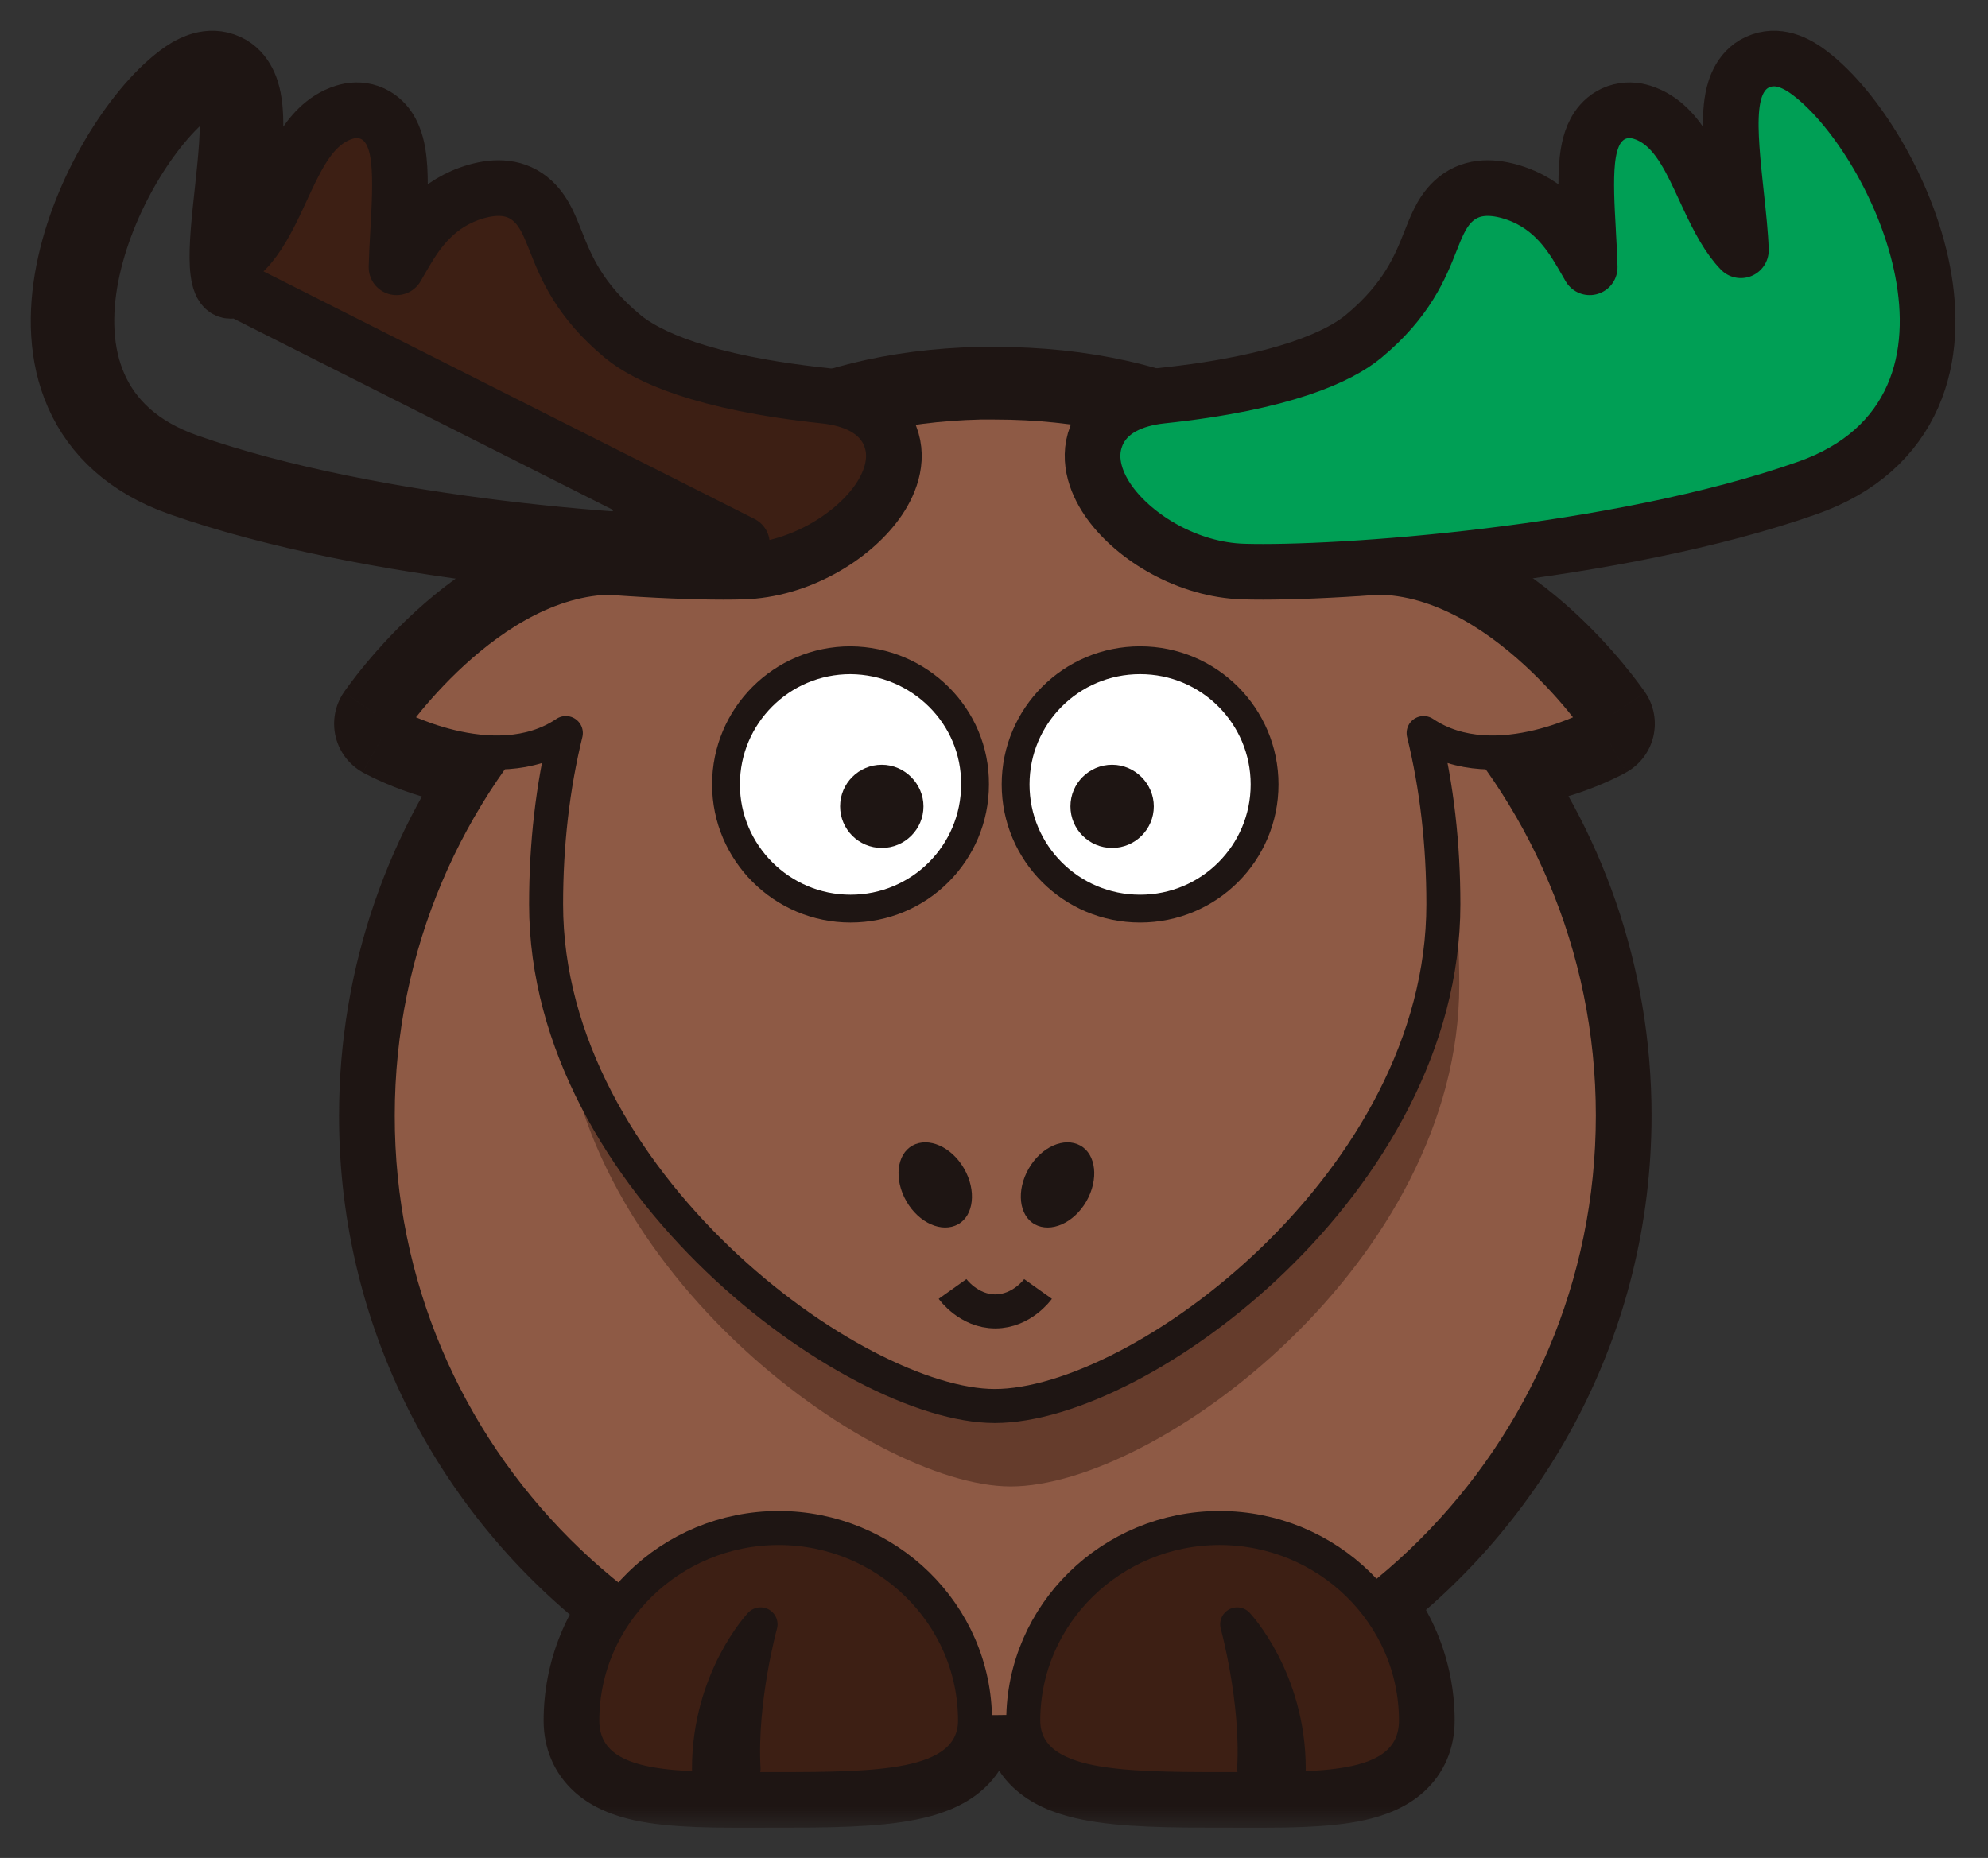 <svg width="46" height="43" viewBox="0 0 46 43" fill="none" xmlns="http://www.w3.org/2000/svg">
<rect x="0" y="0" width="46" height="43" fill="#333333" stroke="none"/>
<g id="Group">
<g id="Union">
<mask id="path-1-outside-1_233_497" maskUnits="userSpaceOnUse" x="7.02" y="7.316" width="32" height="35" fill="black">
<rect fill="white" x="7.02" y="7.316" width="32" height="35"/>
<path fill-rule="evenodd" clip-rule="evenodd" d="M14.616 13.394C16.228 10.975 18.867 9.405 22.687 9.316H23.005C27.015 9.316 29.756 10.899 31.419 13.394C34.464 13.027 37.002 16.749 37.002 16.749C37.002 16.749 35.518 17.585 34.068 17.384C35.861 19.722 36.926 22.645 36.926 25.816C36.926 30.417 34.683 34.498 31.227 37.023C31.935 37.752 32.37 38.738 32.37 39.821C32.37 41.021 30.728 41.017 28.639 41.012C28.501 41.011 28.362 41.011 28.221 41.011C25.936 41.011 24.071 40.973 24.071 39.821C24.071 39.765 24.072 39.71 24.074 39.656C23.73 39.681 23.381 39.694 23.03 39.694C22.739 39.694 22.45 39.685 22.164 39.668C22.166 39.718 22.167 39.769 22.167 39.821C22.167 40.973 20.301 41.011 18.017 41.011C17.876 41.011 17.737 41.011 17.599 41.012C15.51 41.017 13.867 41.021 13.867 39.821C13.867 38.776 14.273 37.822 14.937 37.101C11.418 34.582 9.126 30.465 9.134 25.816C9.134 22.643 10.2 19.718 11.995 17.38C10.533 17.596 9.02 16.749 9.02 16.749C9.02 16.749 11.558 13.027 14.616 13.394Z"/>
</mask>
<path d="M22.687 9.316V8.028C22.677 8.028 22.668 8.028 22.657 8.028L22.687 9.316ZM14.616 13.394L14.463 14.673C14.945 14.731 15.419 14.513 15.688 14.108L14.616 13.394ZM31.419 13.394L30.346 14.108C30.616 14.513 31.09 14.731 31.573 14.673L31.419 13.394ZM37.002 16.749L37.634 17.872C37.949 17.695 38.175 17.395 38.257 17.043C38.339 16.692 38.27 16.322 38.067 16.024L37.002 16.749ZM34.068 17.384L34.245 16.108C33.727 16.036 33.218 16.284 32.955 16.736C32.692 17.188 32.728 17.754 33.046 18.168L34.068 17.384ZM31.227 37.023L30.467 35.983C30.166 36.203 29.975 36.543 29.944 36.914C29.912 37.286 30.043 37.653 30.303 37.921L31.227 37.023ZM28.639 41.012L28.635 42.3H28.635L28.639 41.012ZM24.074 39.656L25.361 39.708C25.377 39.341 25.234 38.985 24.97 38.73C24.706 38.474 24.345 38.343 23.979 38.371L24.074 39.656ZM22.164 39.668L22.243 38.382C21.88 38.359 21.524 38.492 21.264 38.746C21.003 39 20.863 39.353 20.877 39.717L22.164 39.668ZM17.599 41.012L17.602 42.3H17.602L17.599 41.012ZM14.937 37.101L15.884 37.974C16.134 37.703 16.256 37.337 16.218 36.969C16.18 36.602 15.987 36.269 15.687 36.053L14.937 37.101ZM9.134 25.816L10.422 25.818V25.816H9.134ZM11.995 17.38L13.017 18.164C13.337 17.748 13.372 17.179 13.106 16.727C12.839 16.274 12.325 16.029 11.806 16.105L11.995 17.38ZM9.02 16.749L7.955 16.024C7.751 16.322 7.683 16.693 7.765 17.045C7.848 17.396 8.075 17.697 8.39 17.874L9.02 16.749ZM22.657 8.028C18.453 8.126 15.408 9.883 13.544 12.679L15.688 14.108C17.048 12.068 19.282 10.684 22.717 10.604L22.657 8.028ZM23.005 8.028H22.687V10.605H23.005V8.028ZM32.491 12.679C30.566 9.791 27.402 8.028 23.005 8.028V10.605C26.628 10.605 28.946 12.007 30.346 14.108L32.491 12.679ZM37.002 16.749C38.067 16.024 38.067 16.023 38.067 16.023C38.067 16.023 38.066 16.023 38.066 16.022C38.066 16.022 38.065 16.021 38.065 16.02C38.064 16.019 38.063 16.018 38.062 16.016C38.059 16.012 38.056 16.008 38.053 16.003C38.045 15.992 38.035 15.978 38.023 15.961C37.999 15.926 37.964 15.879 37.92 15.82C37.833 15.703 37.708 15.541 37.549 15.35C37.233 14.969 36.772 14.462 36.199 13.963C35.104 13.008 33.344 11.864 31.264 12.115L31.573 14.673C32.538 14.557 33.571 15.09 34.506 15.905C34.948 16.291 35.313 16.691 35.568 16.997C35.694 17.149 35.791 17.275 35.855 17.36C35.886 17.403 35.909 17.435 35.923 17.455C35.931 17.465 35.935 17.471 35.938 17.475C35.939 17.477 35.94 17.477 35.94 17.478C35.94 17.478 35.94 17.477 35.939 17.477C35.939 17.477 35.939 17.477 35.939 17.476C35.939 17.476 35.938 17.476 35.938 17.476C35.938 17.476 35.938 17.475 37.002 16.749ZM33.892 18.66C34.895 18.799 35.845 18.578 36.486 18.365C36.817 18.254 37.094 18.137 37.291 18.045C37.389 17.999 37.469 17.959 37.528 17.93C37.557 17.915 37.58 17.902 37.598 17.892C37.607 17.887 37.615 17.883 37.621 17.88C37.624 17.878 37.626 17.877 37.629 17.875C37.63 17.875 37.631 17.874 37.632 17.874C37.632 17.873 37.633 17.873 37.633 17.873C37.633 17.873 37.634 17.873 37.634 17.873C37.634 17.872 37.634 17.872 37.002 16.749C36.371 15.627 36.371 15.626 36.371 15.626C36.371 15.626 36.372 15.626 36.372 15.626C36.372 15.626 36.373 15.626 36.373 15.625C36.373 15.625 36.374 15.625 36.374 15.624C36.375 15.624 36.376 15.624 36.376 15.624C36.376 15.623 36.375 15.624 36.373 15.625C36.368 15.628 36.359 15.633 36.344 15.64C36.316 15.655 36.268 15.679 36.205 15.708C36.078 15.767 35.893 15.846 35.672 15.919C35.208 16.074 34.691 16.17 34.245 16.108L33.892 18.66ZM38.215 25.816C38.215 22.352 37.05 19.155 35.091 16.6L33.046 18.168C34.672 20.289 35.638 22.939 35.638 25.816H38.215ZM31.988 38.063C35.761 35.306 38.215 30.846 38.215 25.816H35.638C35.638 29.988 33.605 33.69 30.467 35.983L31.988 38.063ZM33.659 39.821C33.659 38.384 33.08 37.082 32.152 36.126L30.303 37.921C30.79 38.423 31.082 39.091 31.082 39.821H33.659ZM28.635 42.3C29.621 42.302 30.723 42.312 31.566 42.126C31.998 42.031 32.519 41.854 32.944 41.471C33.422 41.039 33.659 40.457 33.659 39.821H31.082C31.082 39.822 31.082 39.777 31.111 39.711C31.14 39.642 31.183 39.589 31.218 39.557C31.27 39.51 31.25 39.557 31.01 39.61C30.51 39.72 29.746 39.726 28.642 39.723L28.635 42.3ZM28.221 42.299C28.36 42.299 28.498 42.3 28.635 42.3L28.642 39.723C28.504 39.723 28.363 39.722 28.221 39.722V42.299ZM22.782 39.821C22.782 40.523 23.096 41.108 23.602 41.505C24.043 41.853 24.578 42.018 25.031 42.11C25.938 42.295 27.119 42.299 28.221 42.299V39.722C27.038 39.722 26.145 39.708 25.547 39.586C25.249 39.525 25.174 39.464 25.194 39.48C25.279 39.547 25.359 39.694 25.359 39.821H22.782ZM22.787 39.603C22.784 39.675 22.782 39.748 22.782 39.821H25.359C25.359 39.783 25.36 39.746 25.361 39.708L22.787 39.603ZM23.03 40.983C23.413 40.983 23.793 40.968 24.169 40.94L23.979 38.371C23.666 38.394 23.349 38.406 23.03 38.406V40.983ZM22.085 40.954C22.398 40.973 22.713 40.983 23.03 40.983V38.406C22.765 38.406 22.503 38.398 22.243 38.382L22.085 40.954ZM20.877 39.717C20.878 39.751 20.878 39.786 20.878 39.821H23.455C23.455 39.753 23.454 39.686 23.451 39.619L20.877 39.717ZM20.878 39.821C20.878 39.694 20.959 39.547 21.043 39.48C21.064 39.464 20.989 39.525 20.691 39.586C20.093 39.708 19.2 39.722 18.017 39.722V42.299C19.119 42.299 20.3 42.295 21.206 42.11C21.66 42.018 22.194 41.853 22.636 41.505C23.142 41.108 23.455 40.523 23.455 39.821H20.878ZM18.017 39.722C17.874 39.722 17.733 39.723 17.596 39.723L17.602 42.3C17.74 42.3 17.878 42.299 18.017 42.299V39.722ZM17.596 39.723C16.492 39.726 15.728 39.72 15.227 39.61C14.988 39.557 14.968 39.51 15.019 39.557C15.055 39.589 15.097 39.642 15.127 39.711C15.155 39.777 15.156 39.822 15.156 39.821H12.579C12.579 40.457 12.816 41.039 13.294 41.471C13.719 41.854 14.239 42.031 14.672 42.126C15.515 42.312 16.617 42.302 17.602 42.3L17.596 39.723ZM15.156 39.821C15.156 39.117 15.427 38.47 15.884 37.974L13.989 36.228C13.118 37.174 12.579 38.435 12.579 39.821H15.156ZM7.845 25.814C7.837 30.898 10.345 35.399 14.187 38.149L15.687 36.053C12.49 33.766 10.415 30.032 10.422 25.818L7.845 25.814ZM10.973 16.595C9.011 19.151 7.845 22.35 7.845 25.816H10.422C10.422 22.937 11.389 20.286 13.017 18.164L10.973 16.595ZM9.02 16.749C8.39 17.874 8.391 17.874 8.391 17.874C8.391 17.874 8.391 17.874 8.392 17.875C8.392 17.875 8.392 17.875 8.393 17.875C8.394 17.876 8.395 17.876 8.396 17.877C8.398 17.878 8.401 17.88 8.404 17.881C8.41 17.885 8.418 17.889 8.427 17.894C8.445 17.904 8.469 17.916 8.498 17.931C8.557 17.962 8.639 18.002 8.739 18.048C8.939 18.14 9.22 18.259 9.556 18.37C10.206 18.584 11.17 18.805 12.184 18.654L11.806 16.105C11.358 16.172 10.834 16.077 10.362 15.922C10.137 15.848 9.948 15.768 9.819 15.709C9.754 15.679 9.706 15.655 9.676 15.639C9.662 15.632 9.652 15.627 9.647 15.624C9.645 15.623 9.643 15.622 9.644 15.622C9.644 15.622 9.644 15.623 9.645 15.623C9.646 15.623 9.646 15.624 9.647 15.624C9.647 15.624 9.647 15.624 9.648 15.624C9.648 15.625 9.648 15.625 9.648 15.625C9.648 15.625 9.649 15.625 9.02 16.749ZM14.77 12.115C12.685 11.864 10.923 13.007 9.825 13.962C9.251 14.461 8.79 14.969 8.474 15.349C8.314 15.54 8.189 15.703 8.102 15.82C8.058 15.879 8.024 15.926 7.999 15.961C7.987 15.978 7.977 15.992 7.969 16.003C7.966 16.008 7.963 16.012 7.96 16.016C7.959 16.018 7.958 16.019 7.957 16.02C7.957 16.021 7.956 16.022 7.956 16.022C7.956 16.023 7.956 16.023 7.955 16.023C7.955 16.023 7.955 16.024 9.02 16.749C10.084 17.475 10.084 17.476 10.084 17.476C10.084 17.476 10.084 17.476 10.083 17.476C10.083 17.477 10.083 17.477 10.083 17.477C10.082 17.477 10.082 17.478 10.082 17.478C10.082 17.478 10.083 17.477 10.084 17.475C10.087 17.471 10.092 17.465 10.099 17.455C10.113 17.435 10.136 17.403 10.167 17.36C10.231 17.275 10.328 17.15 10.454 16.998C10.709 16.692 11.074 16.291 11.517 15.906C12.452 15.092 13.489 14.556 14.463 14.673L14.77 12.115Z" fill="#1E1513" mask="url(#path-1-outside-1_233_497)"/>
</g>
<path id="Vector" d="M36.926 25.816C36.926 33.477 30.708 39.694 23.03 39.694C15.352 39.694 9.121 33.477 9.134 25.816C9.134 18.155 15.352 11.938 23.03 11.938C30.708 11.938 36.926 18.155 36.926 25.816Z" fill="#8E5A45"/>
<path id="Vector_2" d="M23.677 39.822C23.677 40.236 23.854 40.567 24.154 40.803C24.436 41.024 24.81 41.153 25.21 41.235C26.009 41.398 27.091 41.406 28.22 41.406C28.36 41.406 28.498 41.406 28.636 41.406C29.605 41.409 30.525 41.411 31.223 41.284C31.624 41.21 32.005 41.086 32.292 40.852C32.599 40.602 32.764 40.254 32.764 39.822C32.764 37.355 30.714 35.363 28.22 35.363C25.727 35.363 23.677 37.355 23.677 39.822Z" fill="#3D1F14" stroke="#1E1513" stroke-width="0.787" stroke-linecap="round" stroke-linejoin="round"/>
<path id="Vector_3" d="M33.766 22.789C33.766 29.197 26.774 34.401 23.385 34.401C20.124 34.401 13.004 29.197 13.004 22.789C13.004 16.382 16.126 11.178 23.385 11.178C30.645 11.19 33.766 16.382 33.766 22.789Z" fill="#3D1F14" fill-opacity="0.5"/>
<path id="Vector_4" fill-rule="evenodd" clip-rule="evenodd" d="M29.82 40.936C29.82 38.859 28.627 37.593 28.627 37.593C28.627 37.593 29.109 39.34 29.02 40.936H29.82Z" fill="#1E1513" stroke="#1E1513" stroke-width="0.787" stroke-linejoin="round"/>
<path id="Vector_5" d="M18.017 41.406C19.147 41.406 20.229 41.398 21.028 41.235C21.427 41.153 21.802 41.024 22.083 40.803C22.384 40.567 22.561 40.236 22.561 39.822C22.561 37.355 20.511 35.363 18.017 35.363C15.524 35.363 13.474 37.355 13.474 39.822C13.474 40.254 13.639 40.602 13.946 40.852C14.232 41.086 14.614 41.21 15.015 41.284C15.713 41.411 16.633 41.409 17.601 41.406C17.739 41.406 17.878 41.406 18.017 41.406Z" fill="#3D1F14" stroke="#1E1513" stroke-width="0.787" stroke-linecap="round" stroke-linejoin="round"/>
<path id="Vector_6" fill-rule="evenodd" clip-rule="evenodd" d="M16.405 40.936C16.405 38.859 17.598 37.593 17.598 37.593C17.598 37.593 17.116 39.34 17.205 40.936H16.405Z" fill="#1E1513" stroke="#1E1513" stroke-width="0.787" stroke-linejoin="round"/>
<g id="Group 1">
<path id="Vector_7" d="M22.687 9.316C18.867 9.405 16.228 10.975 14.616 13.394C11.558 13.027 9.02 16.749 9.02 16.749C9.02 16.749 11.418 18.092 13.093 16.965C12.789 18.206 12.636 19.535 12.636 20.928C12.636 27.335 19.756 32.54 23.017 32.54C26.406 32.54 33.398 27.335 33.398 20.928C33.398 19.535 33.246 18.206 32.941 16.965C34.617 18.092 37.002 16.749 37.002 16.749C37.002 16.749 34.464 13.027 31.419 13.394C29.756 10.899 27.015 9.316 23.005 9.316C22.916 9.316 22.802 9.316 22.687 9.316Z" fill="#8E5A45" stroke="#1E1513" stroke-width="0.787" stroke-linecap="round" stroke-linejoin="round"/>
<path id="Vector_8" d="M22.561 18.155C22.561 19.738 21.279 21.029 19.68 21.029C18.093 21.029 16.799 19.738 16.799 18.155C16.799 16.572 18.081 15.28 19.68 15.28C21.279 15.293 22.573 16.572 22.561 18.155Z" fill="white" stroke="#1E1513" stroke-width="0.644" stroke-miterlimit="1.007" stroke-linecap="round" stroke-linejoin="round"/>
<path id="Vector_9" d="M29.261 18.155C29.261 19.738 27.98 21.029 26.381 21.029C24.782 21.029 23.5 19.738 23.5 18.155C23.5 16.572 24.782 15.28 26.381 15.28C27.98 15.28 29.261 16.572 29.261 18.155Z" fill="white" stroke="#1E1513" stroke-width="0.644" stroke-miterlimit="1.007" stroke-linecap="round" stroke-linejoin="round"/>
<path id="Vector_10" d="M26.698 18.662C26.698 19.193 26.266 19.624 25.733 19.624C25.2 19.624 24.769 19.193 24.769 18.662C24.769 18.13 25.2 17.699 25.733 17.699C26.266 17.699 26.698 18.142 26.698 18.662Z" fill="#1E1513"/>
<path id="Vector_11" d="M21.368 18.662C21.368 19.193 20.936 19.624 20.403 19.624C19.87 19.624 19.439 19.193 19.439 18.662C19.439 18.13 19.87 17.699 20.403 17.699C20.936 17.699 21.368 18.142 21.368 18.662Z" fill="#1E1513"/>
<path id="Vector_12" d="M25.137 27.804C24.845 28.31 24.312 28.538 23.944 28.335C23.576 28.133 23.512 27.55 23.804 27.044C24.096 26.537 24.629 26.309 24.997 26.512C25.365 26.715 25.428 27.297 25.137 27.804Z" fill="#1E1513"/>
<path id="Vector_13" d="M20.974 27.804C21.266 28.31 21.799 28.538 22.167 28.335C22.535 28.133 22.598 27.55 22.307 27.044C22.015 26.537 21.482 26.309 21.114 26.512C20.746 26.715 20.682 27.297 20.974 27.804Z" fill="#1E1513"/>
<path id="Vector 4" d="M22.041 29.831C22.041 29.831 22.41 30.35 23.03 30.35C23.65 30.35 24.019 29.831 24.019 29.831" stroke="#1E1513" stroke-width="0.787"/>
</g>
<path id="Vector_14" d="M31.553 7.783L31.552 7.784C30.999 8.245 29.704 8.858 26.884 9.157C26.225 9.226 25.602 9.485 25.366 10.093C25.143 10.668 25.395 11.243 25.68 11.636C26.269 12.448 27.485 13.19 28.772 13.228C30.927 13.293 37.409 12.847 41.823 11.292C43.051 10.86 43.844 10.111 44.258 9.173C44.662 8.257 44.672 7.231 44.486 6.272C44.3 5.31 43.906 4.367 43.441 3.574C42.98 2.789 42.422 2.103 41.872 1.687C41.626 1.501 41.21 1.247 40.753 1.404C40.272 1.568 40.141 2.042 40.097 2.267C40.043 2.544 40.041 2.871 40.055 3.184C40.069 3.505 40.103 3.858 40.139 4.202C40.15 4.307 40.161 4.41 40.172 4.512C40.224 4.996 40.272 5.437 40.282 5.792C40.003 5.506 39.774 5.082 39.528 4.554C39.502 4.497 39.475 4.439 39.447 4.379C39.306 4.073 39.152 3.738 38.981 3.461C38.781 3.135 38.478 2.75 37.997 2.599C37.83 2.547 37.625 2.527 37.414 2.601C37.202 2.675 37.059 2.817 36.967 2.952C36.804 3.193 36.753 3.494 36.729 3.715C36.68 4.179 36.714 4.796 36.745 5.335L36.746 5.369C36.763 5.669 36.778 5.945 36.784 6.186C36.763 6.149 36.741 6.111 36.718 6.071C36.679 6.003 36.636 5.929 36.588 5.847C36.292 5.347 35.849 4.691 34.933 4.43L34.933 4.43L34.93 4.429C34.485 4.305 34.009 4.302 33.626 4.658C33.469 4.804 33.367 4.978 33.295 5.123C33.225 5.263 33.162 5.422 33.106 5.565L33.099 5.581L33.099 5.582C32.867 6.169 32.557 6.95 31.553 7.783Z" fill="#009F55" stroke="#1E1513" stroke-width="1.288" stroke-linejoin="round"/>
<path id="Vector_15" d="M4.476 2.2L4.087 1.687C3.537 2.103 2.979 2.788 2.518 3.574C2.053 4.367 1.659 5.31 1.472 6.272C1.286 7.231 1.296 8.257 1.701 9.173C2.114 10.111 2.907 10.86 4.135 11.292C8.55 12.847 15.032 13.293 17.186 13.228C18.473 13.19 19.692 12.448 20.283 11.636C20.568 11.245 20.822 10.668 20.598 10.092C20.36 9.484 19.735 9.226 19.074 9.157C16.254 8.858 14.96 8.245 14.407 7.784L14.406 7.783C13.402 6.95 13.092 6.169 12.86 5.582L12.859 5.581L12.853 5.565C12.796 5.422 12.733 5.263 12.664 5.123C12.591 4.978 12.489 4.804 12.332 4.658C11.95 4.302 11.473 4.305 11.029 4.429L11.029 4.429L11.026 4.43C10.109 4.691 9.666 5.347 9.371 5.847C9.322 5.929 9.28 6.003 9.241 6.071C9.218 6.111 9.196 6.149 9.175 6.186C9.18 5.945 9.195 5.669 9.212 5.369L9.214 5.335C9.244 4.796 9.279 4.179 9.229 3.715C9.206 3.494 9.154 3.193 8.991 2.952C8.9 2.817 8.756 2.675 8.545 2.601C8.334 2.527 8.129 2.546 7.963 2.599C7.481 2.75 7.178 3.135 6.977 3.461C6.807 3.738 6.652 4.073 6.511 4.379C6.484 4.439 6.457 4.497 6.43 4.554C6.185 5.082 5.956 5.506 5.676 5.792C5.687 5.437 5.734 4.996 5.787 4.512C5.797 4.41 5.809 4.307 5.82 4.202C5.856 3.858 5.89 3.505 5.904 3.184C5.918 2.871 5.915 2.544 5.861 2.267C5.818 2.042 5.686 1.568 5.206 1.404C4.749 1.247 4.332 1.501 4.087 1.687L4.476 2.2ZM4.476 2.2C5.47 1.446 5.306 2.958 5.147 4.435C5.009 5.711 4.874 6.96 5.491 6.696L17.167 12.584C15.06 12.647 8.664 12.204 4.349 10.684C0.034 9.165 2.636 3.593 4.476 2.2Z" fill="#3D1F14" stroke="#1E1513" stroke-width="1.288" stroke-linejoin="round"/>
</g>
</svg>
